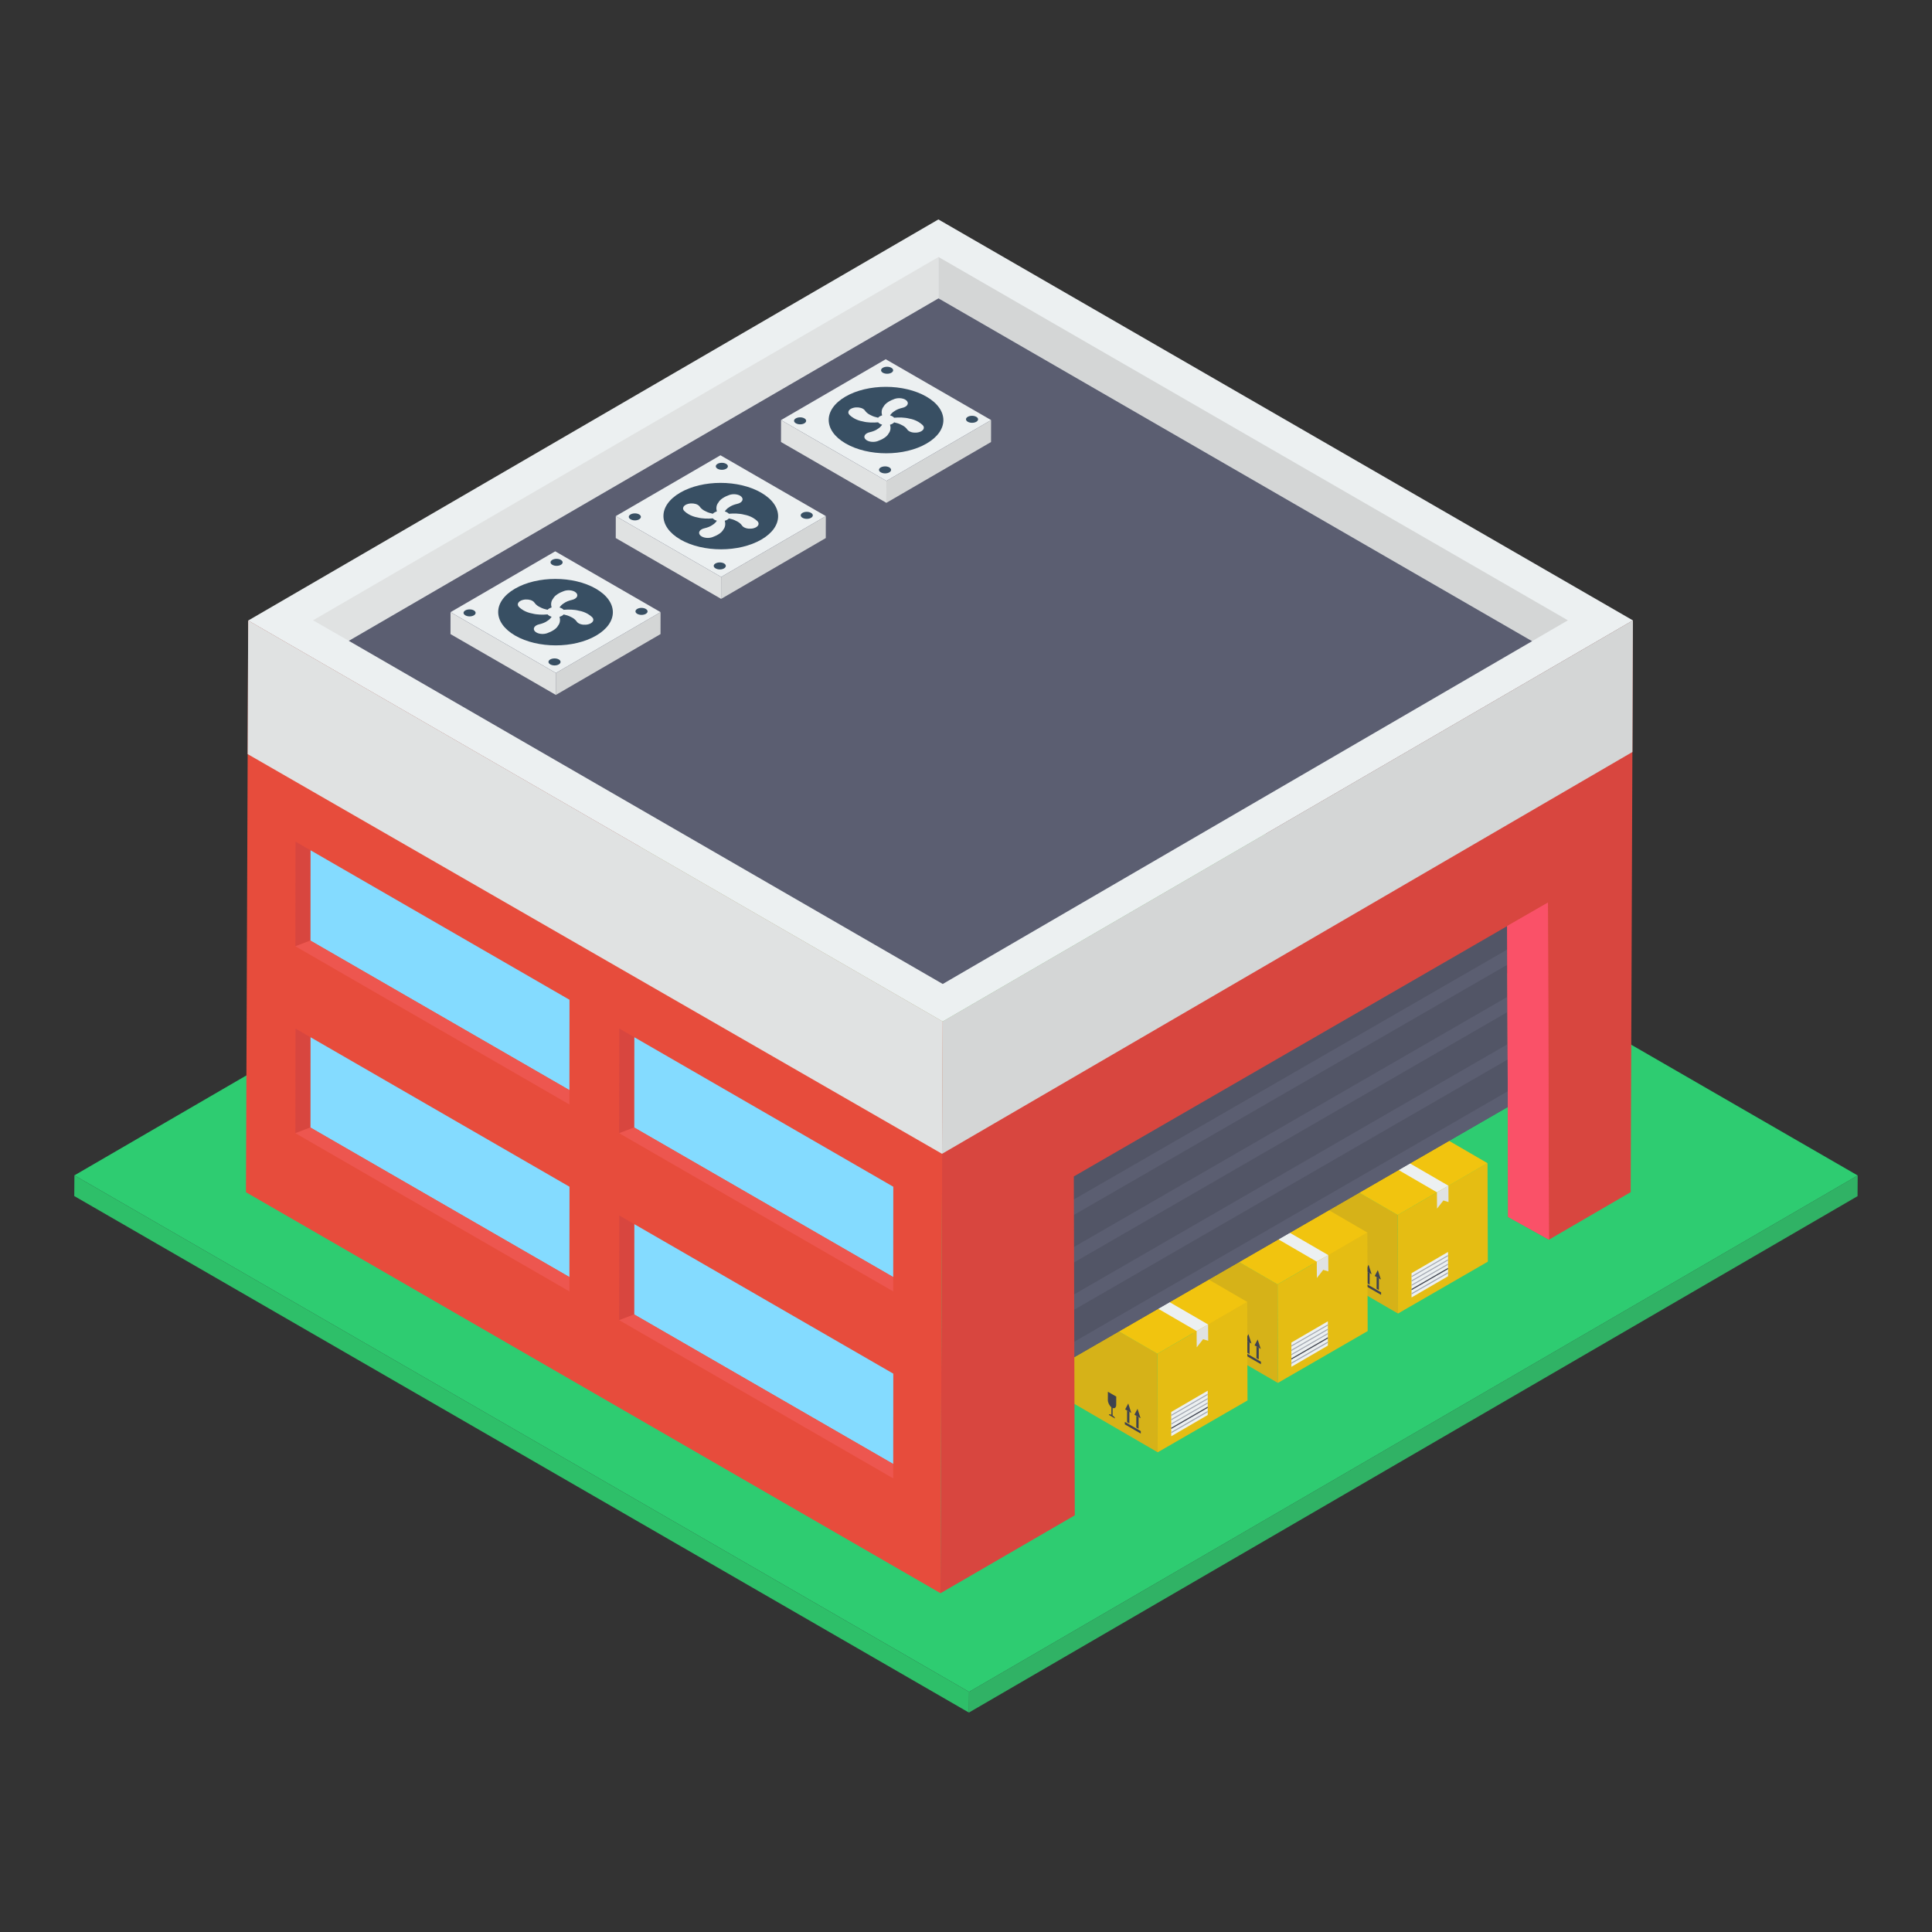 <svg id="Layer_1" enable-background="new 0 0 52 52" height="512" viewBox="0 0 52 52" width="512" xmlns="http://www.w3.org/2000/svg"><rect x="0" y="0" width="52" height="52" fill="#333333" stroke="none"/><g><g><g enable-background="new"><g><path d="m50 31.638-.004.557-23.918 13.899.004-.557z" fill="#30b265"/></g><g><path d="m26.082 45.537-.004.557-24.079-13.902.004-.557z" fill="#2ebf69"/></g><g><path d="m50 31.638-23.918 13.899-24.079-13.902 23.918-13.899z" fill="#2ecc71"/></g></g></g><g><g><g><g><g><g><path d="m34.951 31.151.008 2.653 2.668 1.55-.008-2.653z" fill="#d6b218"/></g><g><path d="m37.619 32.701.008 2.653 2.418-1.396-.008-2.653z" fill="#e5bd13"/></g><g><path d="m34.951 31.153 2.668 1.55 1.056-.612.306-.173.006-.003 1.05-.608-2.668-1.55-1.056.608-.003.003-.303.173z" fill="#f1c40f"/></g><g><path d="m36.007 30.541 2.668 1.55.306-.173.006-.003-2.674-1.55-.003.003z" fill="#ecf0f1"/></g><g><path d="m38.675 32.092.003.438.171-.219.138.042-.003-.438z" fill="#e0e2e2"/></g><g><g><g><path d="m37.084 34.185-.083.158.052.03.114.065z" fill="#3f434f"/></g></g><g><g><path d="m37.052 34.373-.001.313.062.036.001-.313z" fill="#3f434f"/></g></g><g><g><path d="m36.743 34.536-0.0.067.429.248 0-.067z" fill="#3f434f"/></g></g><g><g><path d="m36.287 33.724-.001.223c-0.0.07.041.152.095.194l-.001.201c-.038-.017-.067-.016-.067.005l.167.097c0-.021-.028-.056-.066-.082l.001-.201c.025.01.046.007.063-.003.02-.015.033-.042.033-.081l.001-.223z" fill="#3f434f"/></g></g><g><g><path d="m36.803 34.229-.001.313.062.036.001-.313z" fill="#3f434f"/></g></g><g><g><path d="m36.835 34.041-.083.159.052.03.113.065z" fill="#3f434f"/></g></g></g></g><g><g><path d="m37.992 34.268v.653l.982-.571v-.654z" fill="#ecf0f1"/></g><g><g><g><path d="m37.992 34.578v.031l.982-.567v-.031z" fill="#a4a9b3"/></g></g><g><g><path d="m37.992 34.692v.033l.982-.567v-.034z" fill="#3f434f"/></g></g><g><g><path d="m37.992 34.806v.034l.982-.566v-.034z" fill="#a4a9b3"/></g></g><g><g><path d="m37.992 34.46v.034l.982-.568v-.032z" fill="#a4a9b3"/></g></g><g><g><path d="m37.992 34.345v.032l.982-.567v-.032z" fill="#a4a9b3"/></g></g></g></g></g></g><g><g><g><g><path d="m31.717 33.018.008 2.653 2.668 1.55-.008-2.653z" fill="#d6b218"/></g><g><path d="m34.385 34.569.008 2.653 2.418-1.396-.008-2.653z" fill="#e5bd13"/></g><g><path d="m31.717 33.02 2.668 1.55 1.056-.612.306-.173.006-.003 1.05-.608-2.668-1.55-1.056.608-.003.003-.303.173z" fill="#f1c40f"/></g><g><path d="m32.773 32.408 2.668 1.55.306-.173.006-.003-2.674-1.55-.003.003z" fill="#ecf0f1"/></g><g><path d="m35.441 33.959.003.438.171-.219.138.042-.003-.438z" fill="#e0e2e2"/></g><g><g><g><path d="m33.85 36.052-.083.158.052.03.114.065z" fill="#3f434f"/></g></g><g><g><path d="m33.818 36.24-.001.313.062.036.001-.313z" fill="#3f434f"/></g></g><g><g><path d="m33.509 36.403-0.0.067.429.248 0-.067z" fill="#3f434f"/></g></g><g><g><path d="m33.053 35.592-.001.223c-0.0.07.041.152.095.194l-.001.201c-.038-.017-.067-.016-.067.005l.167.097c0-.021-.028-.056-.066-.082l.001-.201c.025.01.046.007.063-.003.02-.015.033-.042.033-.081l.001-.223z" fill="#3f434f"/></g></g><g><g><path d="m33.57 36.096-.001.313.062.036.001-.313z" fill="#3f434f"/></g></g><g><g><path d="m33.601 35.908-.083.159.052.03.113.065z" fill="#3f434f"/></g></g></g></g><g><g><path d="m34.758 36.135v.653l.982-.571v-.654z" fill="#ecf0f1"/></g><g><g><g><path d="m34.758 36.445v.031l.982-.567v-.031z" fill="#a4a9b3"/></g></g><g><g><path d="m34.758 36.56v.033l.982-.567v-.034z" fill="#3f434f"/></g></g><g><g><path d="m34.758 36.674v.034l.982-.566v-.034z" fill="#a4a9b3"/></g></g><g><g><path d="m34.758 36.328v.034l.982-.568v-.032z" fill="#a4a9b3"/></g></g><g><g><path d="m34.758 36.212v.032l.982-.567v-.032z" fill="#a4a9b3"/></g></g></g></g></g></g><g><g><g><g><path d="m28.483 34.885.008 2.653 2.668 1.55-.008-2.653z" fill="#d6b218"/></g><g><path d="m31.151 36.436.008 2.653 2.418-1.396-.008-2.653z" fill="#e5bd13"/></g><g><path d="m28.483 34.887 2.668 1.55 1.056-.612.306-.173.006-.003 1.05-.608-2.668-1.55-1.056.608-.003.003-.303.173z" fill="#f1c40f"/></g><g><path d="m29.539 34.276 2.668 1.55.306-.173.006-.003-2.674-1.55-.003.003z" fill="#ecf0f1"/></g><g><path d="m32.207 35.826.003.438.171-.219.138.042-.003-.438z" fill="#e0e2e2"/></g><g><g><g><path d="m30.616 37.919-.083.158.052.03.114.065z" fill="#3f434f"/></g></g><g><g><path d="m30.584 38.107-.001.313.062.036.001-.313z" fill="#3f434f"/></g></g><g><g><path d="m30.275 38.27-0.0.067.429.248 0-.067z" fill="#3f434f"/></g></g><g><g><path d="m29.819 37.459-.001.223c-0.0.07.041.152.095.194l-.001.201c-.038-.017-.067-.016-.067.005l.167.097c0-.021-.028-.056-.066-.082l.001-.201c.025.01.046.007.063-.003.02-.015.033-.042.033-.081l.001-.223z" fill="#3f434f"/></g></g><g><g><path d="m30.336 37.963-.001.313.062.036.001-.313z" fill="#3f434f"/></g></g><g><g><path d="m30.367 37.775-.083.159.052.03.113.065z" fill="#3f434f"/></g></g></g></g><g><g><path d="m31.524 38.003v.653l.982-.571v-.654z" fill="#ecf0f1"/></g><g><g><g><path d="m31.524 38.312v.031l.982-.567v-.031z" fill="#a4a9b3"/></g></g><g><g><path d="m31.524 38.427v.033l.982-.567v-.034z" fill="#3f434f"/></g></g><g><g><path d="m31.524 38.541v.034l.982-.566v-.034z" fill="#a4a9b3"/></g></g><g><g><path d="m31.524 38.195v.034l.982-.568v-.032z" fill="#a4a9b3"/></g></g><g><g><path d="m31.524 38.079v.032l.982-.567v-.032z" fill="#a4a9b3"/></g></g></g></g></g></g></g><g><g><path d="m40.585 28.514v1.279l-11.77 6.793v-4.891l11.755-6.785v1.058l.008.859v1.279z" fill="#525566"/><g><g><path d="m40.585 29.369v.424l-11.77 6.793v-.416z" fill="#5b5e71"/></g><g><path d="m28.814 32.335v.417l11.756-6.786v-.41z" fill="#5b5e71"/></g><g><path d="m28.814 35.308 11.77-6.794-.007-.41-11.763 6.79z" fill="#5b5e71"/></g><g><path d="m28.814 33.616v.417l11.763-6.796v-.41z" fill="#5b5e71"/></g></g></g><g><g><path d="m43.95 16.702-.06 15.385-2.2 1.279-1.096-.612-.026-7.829-11.666 6.739.026 9.121-3.615 2.097.043-11.847.017-3.538z" fill="#d8463f"/><path d="m25.373 27.493-.06 15.388-18.693-10.792.06-15.388z" fill="#e74c3c"/><g><path d="m43.95 16.698-.013 3.542-18.582 10.815.018-3.562z" fill="#d4d6d6"/></g><g><path d="m25.373 27.493-.018 3.562-18.689-10.758.014-3.596z" fill="#e0e2e2"/></g><path d="m43.95 16.698-18.577 10.796-18.693-10.792 18.577-10.796z" fill="#ecf0f1"/><path d="m8.425 16.696.963.552 15.872-9.219v-1.112z" fill="#e0e2e2"/><path d="m25.26 6.917v1.112l15.977 9.227.963-.56z" fill="#d4d6d6"/><path d="m9.388 17.248 15.986 9.236 15.863-9.227-15.977-9.227z" fill="#5b5e71"/><g><path d="m17.779 16.478-.001.589-2.817 1.637.001-.589z" fill="#d4d6d6"/><path d="m14.962 18.115-.001.589-2.836-1.637.001-.589z" fill="#e0e2e2"/><path d="m17.779 16.476-2.817 1.637-2.835-1.637 2.817-1.637z" fill="#ecf0f1"/><g fill="#384f63"><path d="m15.095 15.069c.064.037.064.096.001.133s-.166.037-.23 0c-.064-.037-.064-.096-.001-.133s.166-.037.23 0z"/><path d="m17.381 16.389c.064.037.064.096.001.133s-.166.037-.23 0c-.064-.037-.064-.096-.001-.133s.166-.037.23 0z"/><path d="m16.038 15.845c.607.351.61.911.007 1.262s-1.571.351-2.179 0c-.607-.351-.61-.911-.007-1.262s1.571-.351 2.179-0z"/><path d="m12.754 16.429c.064.037.063.097-.001.134-.064.037-.164.036-.228-.001-.064-.037-.066-.095-.002-.132.064-.037.167-.038.231-.001z"/><path d="m15.04 17.749c.064.037.063.097-.001.134-.064.037-.164.036-.228-.001-.064-.037-.066-.095-.002-.132.064-.037.167-.038.231-.001z"/></g><path d="m15.47 15.927c.019.011.035.024.047.039.055.069.001.152-.121.18-.082.019-.164.049-.222.093-.052.031-.088.072-.114.111.023.007.044.016.063.026.019.011.034.023.046.037.129-.011.285-.01.411.024.093.016.173.048.239.086.046.027.085.057.116.086.073.07.027.161-.1.194-.091.024-.195.012-.261-.027-.021-.012-.038-.027-.05-.044-.025-.037-.064-.075-.118-.106-.014-.008-.029-.015-.044-.022-.054-.03-.123-.051-.192-.066-.011.013-.026.026-.044.036-.019.011-.042.02-.066.027.021.074.019.165-.039.237-.048.093-.174.162-.295.205-.096.034-.214.024-.288-.019-.019-.011-.035-.024-.048-.04-.055-.069-.001-.152.121-.18.082-.019.164-.049.222-.093.052-.031.088-.072.114-.111-.023-.006-.044-.015-.062-.025-.02-.012-.035-.024-.046-.038-.13.012-.286.01-.412-.024-.093-.016-.173-.048-.238-.085-.047-.027-.086-.057-.117-.087-.073-.07-.028-.16.1-.194.091-.024.195-.012.261.027.021.012.038.027.05.044.026.038.064.076.118.107.014.008.028.015.044.022.054.03.124.051.193.066.011-.013.026-.025.045-.036.019-.011.041-.02.063-.027-.021-.075-.019-.165.041-.238.048-.092.174-.162.295-.205.096-.034.214-.023.288.019z" fill="#ecf0f1"/></g><g><path d="m22.227 13.893-.001.589-2.817 1.637.001-.589z" fill="#d4d6d6"/><path d="m19.41 15.53-.001.589-2.836-1.637.001-.589z" fill="#e0e2e2"/><path d="m22.227 13.891-2.817 1.637-2.836-1.637 2.817-1.637z" fill="#ecf0f1"/><g fill="#384f63"><path d="m19.543 12.484c.064.037.064.096.001.133s-.166.037-.23 0c-.064-.037-.064-.096-.001-.133s.166-.037.23 0z"/><path d="m21.829 13.804c.064.037.064.096.001.133s-.166.037-.23 0c-.064-.037-.064-.096-.001-.133s.166-.037.23 0z"/><path d="m20.486 13.26c.607.351.61.911.007 1.262-.603.35-1.571.351-2.179 0-.607-.351-.61-.911-.007-1.262.603-.351 1.571-.351 2.179-0z"/><path d="m17.202 13.845c.064.037.063.097-.001.134-.064.037-.164.036-.228-.001-.064-.037-.066-.095-.002-.132.064-.037.167-.038.231-.001z"/><path d="m19.488 15.165c.064.037.063.097-.001.134-.064.037-.164.036-.228-.001s-.066-.095-.002-.132c.064-.037.167-.038.231-.001z"/></g><path d="m19.918 13.342c.019.011.035.024.047.039.055.069.001.152-.121.18-.082.019-.164.049-.222.093-.052.031-.088.072-.114.111.023.007.044.016.063.026s.034.023.046.037c.129-.011.285-.01.411.024.093.016.173.048.239.086.046.027.085.057.116.086.073.07.027.161-.1.194-.091.024-.195.012-.261-.027-.021-.012-.038-.027-.05-.044-.025-.037-.064-.075-.118-.106-.014-.008-.029-.015-.044-.022-.054-.03-.123-.051-.192-.066-.011.013-.026.026-.044.036-.019.011-.042.02-.066.027.021.074.019.165-.039.237-.048.093-.174.162-.295.205-.096.034-.214.024-.288-.019-.019-.011-.035-.024-.048-.04-.055-.069-.001-.152.121-.18.082-.019.164-.049.222-.093.052-.031.088-.072.114-.111-.023-.006-.044-.015-.062-.025-.02-.012-.035-.024-.046-.038-.13.012-.286.01-.412-.024-.093-.016-.173-.048-.238-.085-.047-.027-.086-.057-.117-.087-.073-.07-.028-.16.1-.194.091-.024.195-.012.261.027.021.012.038.027.05.044.026.038.064.076.118.107.014.008.028.015.044.022.054.03.124.051.193.066.011-.013.026-.025.045-.036.019-.011.041-.02.063-.027-.021-.075-.019-.165.041-.238.048-.092.174-.162.295-.205.096-.034.214-.023.288.019z" fill="#ecf0f1"/></g><g><path d="m26.675 11.308-.001.589-2.817 1.637.001-.589z" fill="#d4d6d6"/><path d="m23.858 12.945-.001.589-2.836-1.637.001-.589z" fill="#e0e2e2"/><path d="m26.675 11.306-2.817 1.637-2.836-1.637 2.817-1.637z" fill="#ecf0f1"/><g fill="#384f63"><path d="m23.991 9.899c.064.037.064.096.001.133-.064.037-.166.037-.23 0-.064-.037-.064-.096-.001-.133s.166-.037.23 0z"/><path d="m26.277 11.219c.064.037.064.096.001.133-.064.037-.166.037-.23 0-.064-.037-.064-.096-.001-.133.064-.037.166-.037.23 0z"/><path d="m24.934 10.675c.607.351.61.911.007 1.262s-1.571.351-2.179 0c-.607-.351-.61-.911-.007-1.262s1.571-.351 2.179-0z"/><path d="m21.65 11.26c.064.037.063.097-.001.134-.064.037-.164.036-.228-.001s-.066-.095-.002-.132c.064-.037.167-.038.231-.001z"/><path d="m23.936 12.58c.064.037.063.097-.001.134-.064.037-.164.036-.228-.001-.064-.037-.066-.095-.002-.132.064-.037.167-.038.231-.001z"/></g><path d="m24.366 10.757c.019.011.035.024.047.039.055.069.001.152-.121.18-.082.019-.164.049-.222.093-.052.031-.088.072-.114.111.023.007.044.016.063.026s.034.023.046.037c.129-.011.285-.01.411.024.093.016.173.048.239.086.046.027.085.057.116.086.073.07.027.161-.1.194-.091.024-.195.012-.261-.027-.021-.012-.038-.027-.05-.044-.025-.037-.064-.075-.118-.106-.014-.008-.029-.015-.044-.022-.054-.03-.123-.051-.192-.066-.011.013-.026.026-.044.036-.019.011-.042.02-.066.027.021.074.019.165-.039.237-.048.093-.174.162-.295.205-.096.034-.214.024-.288-.019-.019-.011-.035-.024-.048-.04-.055-.069-.001-.152.121-.18.082-.019.164-.049.222-.093.052-.031.088-.072.114-.111-.023-.006-.044-.015-.062-.025-.02-.012-.035-.024-.046-.038-.13.012-.286.01-.412-.024-.093-.016-.173-.048-.238-.085-.047-.027-.086-.057-.117-.087-.073-.07-.028-.16.1-.194.091-.024.195-.012.261.027.021.012.038.027.05.044.026.038.064.076.118.107.014.008.028.015.044.022.054.03.124.051.193.066.011-.013.026-.025.045-.036.019-.011.041-.02.063-.027-.021-.075-.019-.165.041-.238.048-.092.174-.162.295-.205.096-.034.214-.023.288.019z" fill="#ecf0f1"/></g><path d="m41.689 33.355-1.096-.601-.026-7.829 1.096-.63z" fill="#fa5168"/><path d="m41.689 33.365-1.096-.612-.026-7.829 1.096-.63z" fill="#fa5168"/><g><path d="m17.069 27.915 6.974 4.026-.002 2.432-6.974-4.026z" fill="#84dbff"/><path d="m8.354 22.883 6.974 4.026-.002 2.432-6.974-4.026z" fill="#84dbff"/><path d="m7.95 25.469.003-2.817.401.232-.002 2.432z" fill="#d8463f"/><path d="m8.352 25.315 6.974 4.026-.001.386-7.375-4.258z" fill="#ed564f"/><path d="m16.668 27.683.401.232-.002 2.432-.402.154z" fill="#d8463f"/><path d="m17.067 30.346 6.974 4.026-.001.386-7.375-4.258z" fill="#ed564f"/></g><g><path d="m17.069 32.946 6.974 4.026-.002 2.432-6.974-4.026z" fill="#84dbff"/><path d="m8.354 27.915 6.974 4.026-.002 2.432-6.974-4.026z" fill="#84dbff"/><path d="m7.95 30.501.003-2.817.401.232-.002 2.432z" fill="#d8463f"/><path d="m8.352 30.346 6.974 4.026-.001.386-7.375-4.258z" fill="#ed564f"/><path d="m16.668 32.715.401.232-.002 2.432-.402.154z" fill="#d8463f"/><path d="m17.067 35.378 6.974 4.026-.001.386-7.375-4.258z" fill="#ed564f"/></g></g></g></g></g></g></svg>